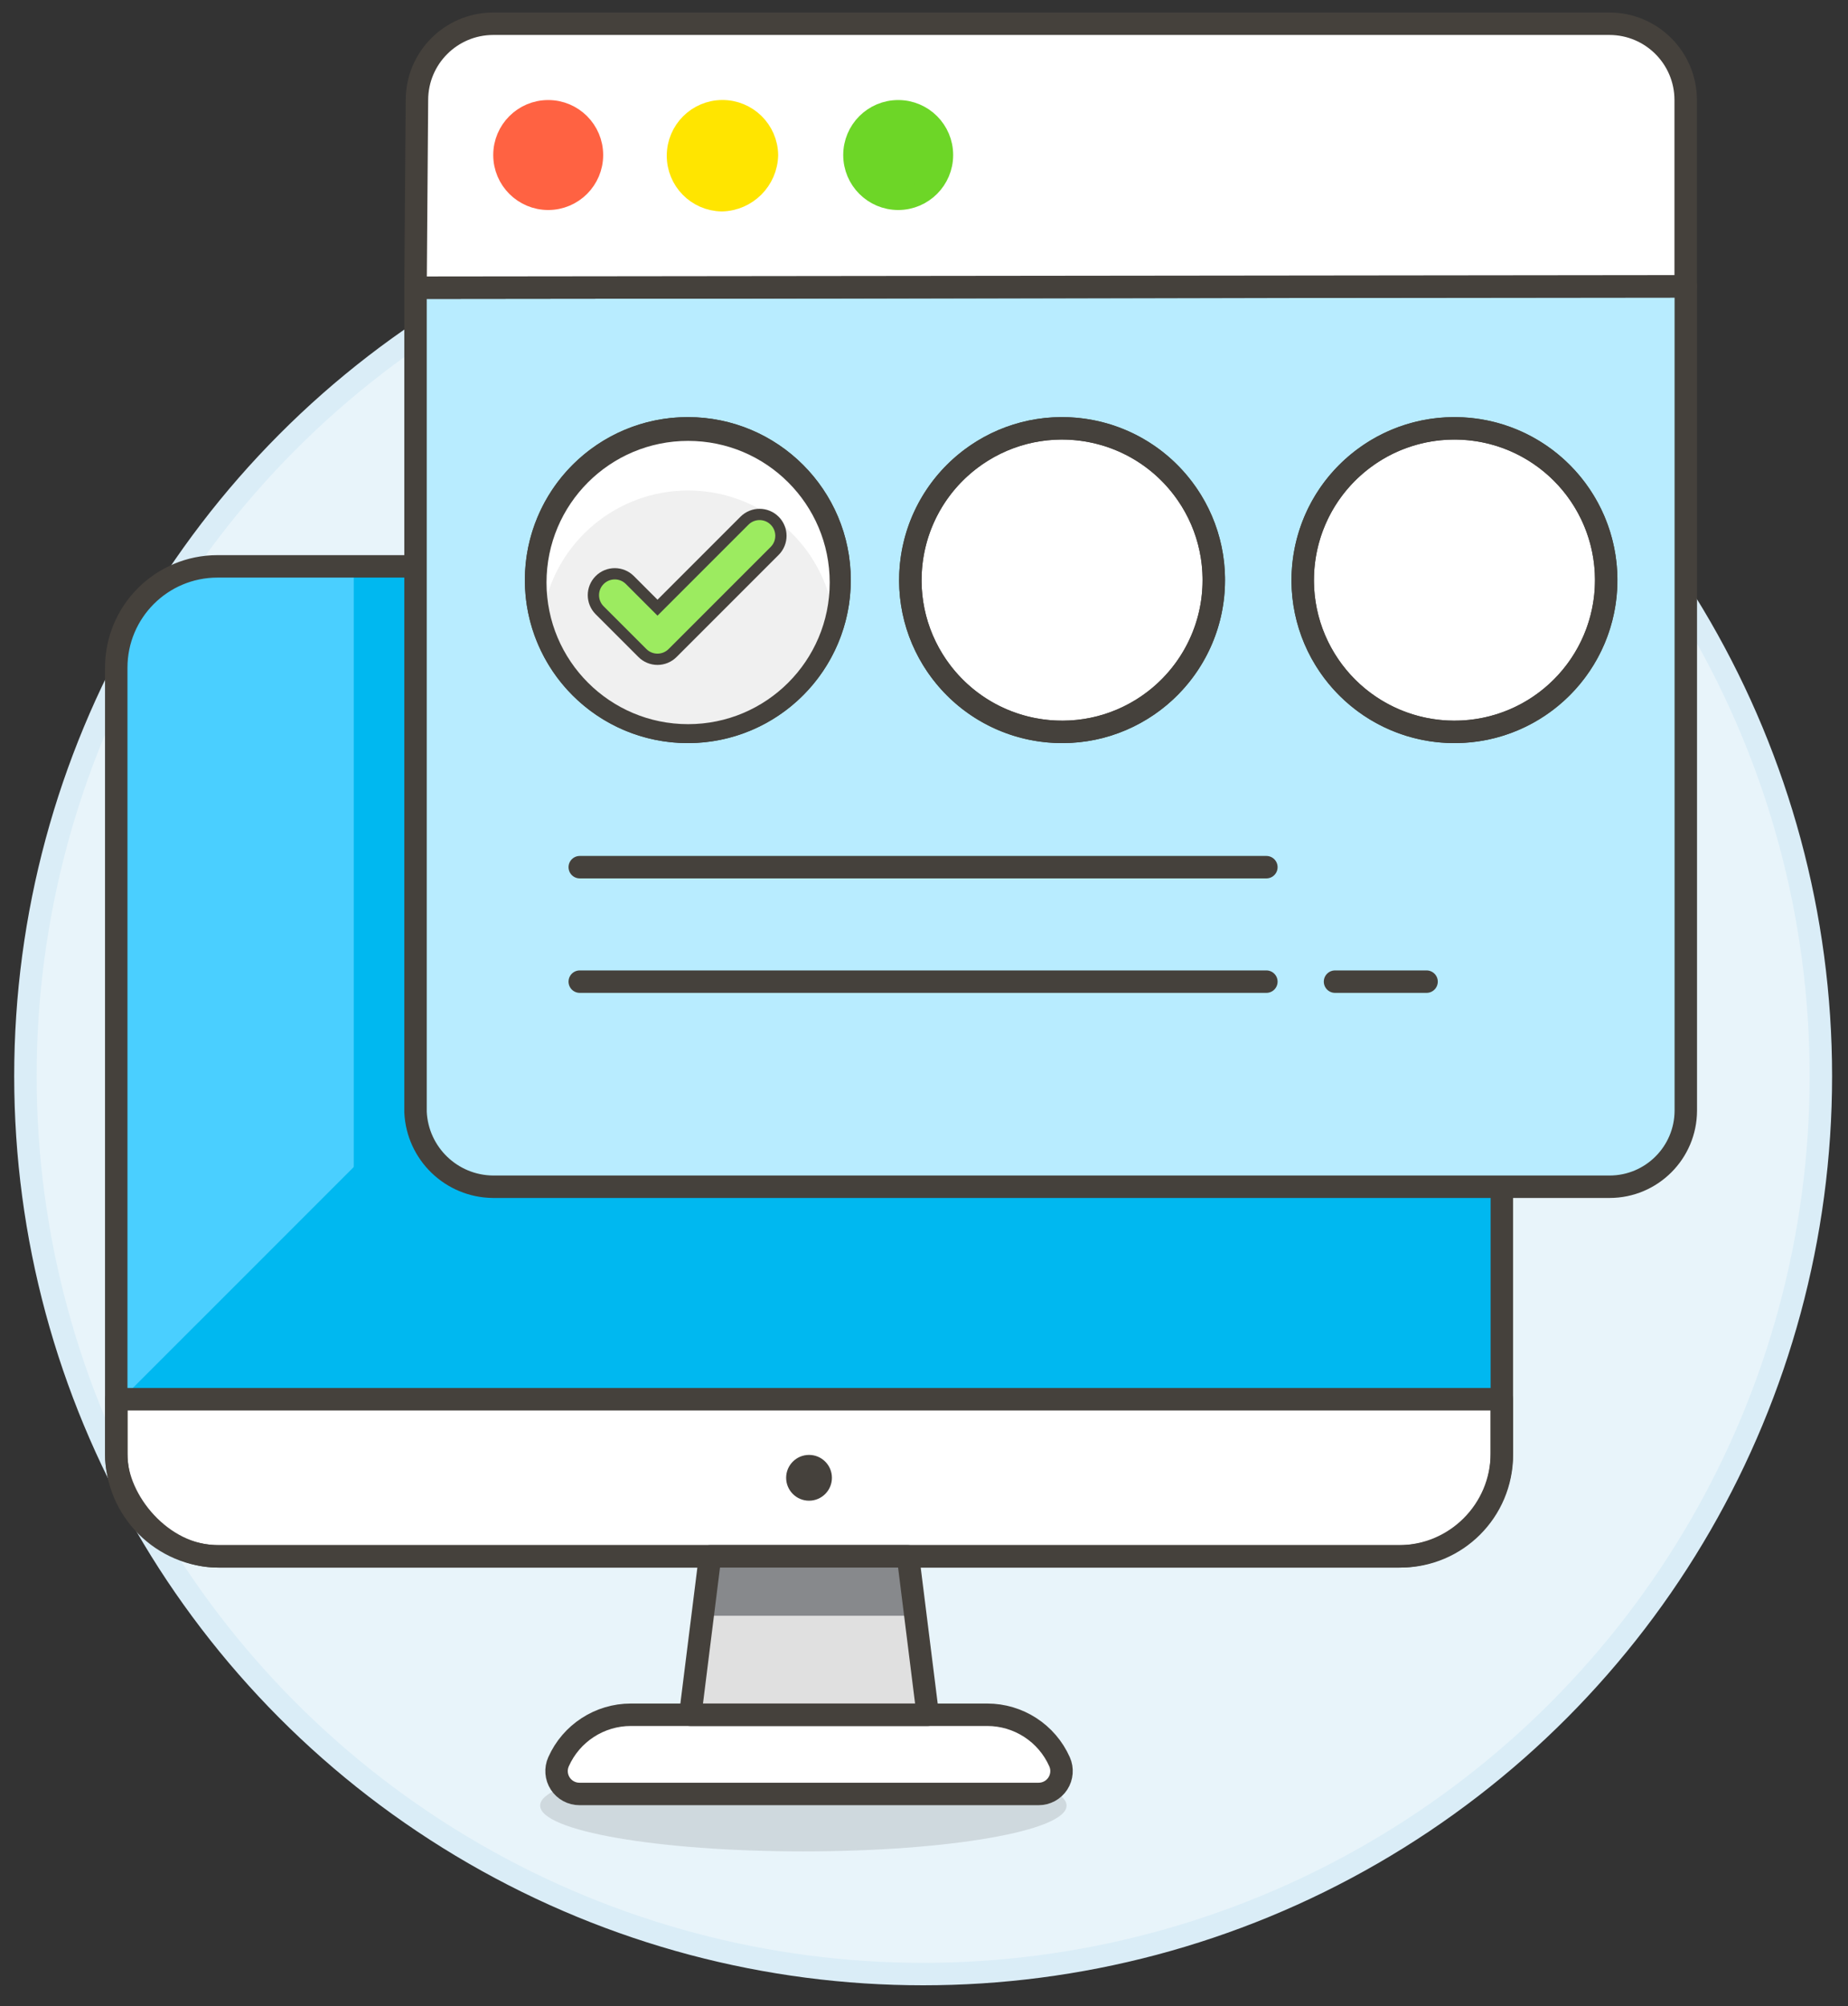 <?xml version="1.0" encoding="UTF-8"?>
<svg width="82px" height="89px" viewBox="0 0 82 89" version="1.1" xmlns="http://www.w3.org/2000/svg" xmlns:xlink="http://www.w3.org/1999/xlink">
    <rect x="0" y="0" width="82" height="89" fill="#333333" stroke="none"/>
    <title>Group 3</title>
    <g id="Saison-2" stroke="none" stroke-width="1" fill="none" fill-rule="evenodd">
        <g id="étape-5" transform="translate(-218, -338)">
            <g id="Group-3" transform="translate(219, 339)">
                <g id="app-working-1-software-app-performances-timer-hourglass-window-control-dashboard-testing-pc-mac">
                    <circle id="Oval" stroke="#DAEDF7" stroke-width="0.996" fill="#E8F4FA" fill-rule="nonzero" cx="39.962" cy="46.736" r="39.834"></circle>
                    <g id="Group" transform="translate(3.983, 0)">
                        <ellipse id="Oval" fill="#45413C" fill-rule="nonzero" opacity="0.15" cx="30.664" cy="79.096" rx="11.679" ry="2.032"></ellipse>
                        <rect id="Rectangle" fill="#00B8F0" fill-rule="nonzero" x="0.175" y="24.124" width="61.482" height="43.916" rx="4.493"></rect>
                        <path d="M0.175,61.307 L0.175,28.707 C0.175,26.177 2.226,24.126 4.756,24.126 L37.358,24.126 L0.175,61.307 Z" id="Path" fill="#4ACFFF" fill-rule="nonzero"></path>
                        <path d="M61.657,51.352 C61.651,53.29 60.082,54.86 58.144,54.866 L14.227,54.866 C12.289,54.86 10.719,53.29 10.714,51.352 L10.714,24.124 L57.075,24.124 C59.604,24.124 61.655,26.175 61.655,28.705 L61.657,51.352 Z" id="Path" fill="#00B8F0" fill-rule="nonzero"></path>
                        <path d="M61.657,61.071 L61.657,63.461 C61.657,65.991 59.606,68.042 57.077,68.042 L4.758,68.042 C2.228,68.042 0.177,65.991 0.177,63.461 L0.177,61.071 L61.657,61.071 Z" id="Path" fill="#FFFFFF" fill-rule="nonzero"></path>
                        <path d="M61.657,61.071 L61.657,63.461 C61.657,65.991 59.606,68.042 57.077,68.042 L4.758,68.042 C2.228,68.042 0.177,65.991 0.177,63.461 L0.177,61.071 L61.657,61.071 Z" id="Path" stroke="#45413C" stroke-width="0.996" stroke-linecap="round" stroke-linejoin="round"></path>
                        <rect id="Rectangle" stroke="#45413C" stroke-width="0.996" stroke-linecap="round" stroke-linejoin="round" x="0.175" y="24.124" width="61.482" height="43.916" rx="4.493"></rect>
                        <g transform="translate(19.585, 67.718)" id="Path">
                            <polygon fill="#E0E0E0" fill-rule="nonzero" points="16.6 7.349 6.061 7.349 6.94 0.322 15.722 0.322"></polygon>
                            <polygon fill="#87898C" fill-rule="nonzero" points="16.052 2.957 6.61 2.957 6.94 0.322 15.722 0.322"></polygon>
                            <path d="M22.446,9.433 C22.587,9.747 22.558,10.111 22.371,10.4 C22.183,10.689 21.862,10.863 21.518,10.862 L1.144,10.862 C0.8,10.863 0.479,10.689 0.291,10.4 C0.104,10.111 0.075,9.747 0.216,9.433 C0.78,8.165 2.038,7.348 3.426,7.349 L19.236,7.349 C20.623,7.348 21.882,8.165 22.446,9.433 Z" stroke="#45413C" stroke-width="0.996" fill="#FFFFFF" fill-rule="nonzero" stroke-linecap="round" stroke-linejoin="round"></path>
                            <polygon stroke="#45413C" stroke-width="0.996" stroke-linecap="round" stroke-linejoin="round" points="16.6 7.349 6.061 7.349 6.94 0.322 15.722 0.322"></polygon>
                        </g>
                        <path d="M66.439,51.644 L16.894,51.644 C15.05,51.628 13.54,50.174 13.455,48.332 L13.455,11.763 L69.82,11.701 L69.82,48.268 C69.815,50.133 68.303,51.642 66.439,51.644 Z" id="Path" fill="#B8ECFF" fill-rule="nonzero"></path>
                        <path d="M66.439,51.644 L16.894,51.644 C15.05,51.628 13.54,50.174 13.455,48.332 L13.455,11.763 L69.82,11.701 L69.82,48.268 C69.815,50.133 68.303,51.642 66.439,51.644 Z" id="Path" stroke="#45413C" stroke-width="0.996" stroke-linecap="round" stroke-linejoin="round"></path>
                        <path d="M69.815,11.701 L13.455,11.763 L13.518,3.429 C13.523,1.567 15.032,0.059 16.894,0.053 L66.439,0.053 C68.301,0.058 69.81,1.566 69.815,3.429 L69.815,11.701 Z" id="Path" stroke="#45413C" stroke-width="0.996" fill="#FFFFFF" fill-rule="nonzero" stroke-linecap="round" stroke-linejoin="round"></path>
                        <circle id="Oval" stroke="#FF6242" stroke-width="0.996" fill="#FF6242" fill-rule="nonzero" stroke-linecap="round" stroke-linejoin="round" cx="19.342" cy="5.877" r="1.941"></circle>
                        <path d="M29.048,5.877 C29.024,6.974 28.14,7.857 27.044,7.881 C25.962,7.864 25.095,6.98 25.101,5.898 C25.107,4.816 25.982,3.94 27.064,3.934 C28.146,3.929 29.031,4.795 29.048,5.877 L29.048,5.877 Z" id="Path" stroke="#FFE500" stroke-width="0.996" fill="#FFE500" fill-rule="nonzero" stroke-linecap="round" stroke-linejoin="round"></path>
                        <circle id="Oval" stroke="#6DD627" stroke-width="0.996" fill="#6DD627" fill-rule="nonzero" stroke-linecap="round" stroke-linejoin="round" cx="34.872" cy="5.877" r="1.941"></circle>
                        <line x1="20.742" y1="37.468" x2="51.209" y2="37.468" id="Path" stroke="#45413C" stroke-width="0.996" stroke-linecap="round" stroke-linejoin="round"></line>
                        <line x1="20.742" y1="42.546" x2="51.209" y2="42.546" id="Path" stroke="#45413C" stroke-width="0.996" stroke-linecap="round" stroke-linejoin="round"></line>
                        <line x1="54.255" y1="42.546" x2="58.317" y2="42.546" id="Path" stroke="#45413C" stroke-width="0.996" stroke-linecap="round" stroke-linejoin="round"></line>
                        <g transform="translate(18.589, 17.925)" stroke="#45413C" stroke-linecap="round" stroke-linejoin="round" stroke-width="0.996">
                            <path d="M6.949,0.076 C4.225,0.076 1.77,1.716 0.728,4.232 C-0.315,6.748 0.261,9.644 2.186,11.57 C4.112,13.495 7.008,14.072 9.524,13.029 C12.04,11.987 13.681,9.532 13.681,6.809 C13.681,3.091 10.667,0.077 6.949,0.076 L6.949,0.076 Z" id="Shape" fill="#FFFFFF" fill-rule="nonzero"></path>
                            <circle id="Oval" cx="6.949" cy="6.809" r="6.733"></circle>
                        </g>
                        <g transform="translate(35.187, 17.925)" stroke="#45413C" stroke-linecap="round" stroke-linejoin="round" stroke-width="0.996">
                            <path d="M12.671,3.248 C10.704,0.092 6.552,-0.872 3.396,1.095 C0.24,3.062 -0.724,7.214 1.243,10.37 C3.21,13.526 7.362,14.49 10.518,12.523 C12.034,11.579 13.112,10.071 13.516,8.331 C13.919,6.592 13.616,4.763 12.671,3.248 Z" id="Shape" fill="#FFFFFF" fill-rule="nonzero"></path>
                            <circle id="Oval" cx="6.957" cy="6.809" r="6.733"></circle>
                        </g>
                        <g transform="translate(52.78, 17.925)" stroke="#45413C" stroke-linecap="round" stroke-linejoin="round" stroke-width="0.996">
                            <path d="M1.253,10.662 C2.811,12.895 5.562,13.97 8.221,13.385 C10.881,12.8 12.926,10.67 13.404,7.989 C13.881,5.307 12.696,2.603 10.401,1.136 C8.106,-0.331 5.154,-0.271 2.921,1.288 C-0.128,3.416 -0.875,7.613 1.253,10.662 Z" id="Shape" fill="#FFFFFF" fill-rule="nonzero"></path>
                            <circle id="Oval" cx="6.774" cy="6.809" r="6.733"></circle>
                        </g>
                        <path d="M31.931,64.555 C31.931,65.116 31.477,65.571 30.916,65.571 C30.355,65.571 29.9,65.116 29.9,64.555 C29.9,63.994 30.355,63.54 30.916,63.54 C31.477,63.54 31.931,63.994 31.931,64.555 L31.931,64.555 Z" id="Path" fill="#45413C" fill-rule="nonzero"></path>
                    </g>
                </g>
                <g id="coche" transform="translate(22.7, 18)">
                    <g id="Group">
                        <circle id="Oval" fill="#F0F0F0" fill-rule="nonzero" cx="6.833" cy="6.841" r="6.533"></circle>
                        <path d="M6.833,2.758 C9.968,2.759 12.66,4.987 13.248,8.067 C13.748,5.481 12.646,2.847 10.453,1.388 C8.261,-0.072 5.406,-0.072 3.213,1.388 C1.02,2.847 -0.081,5.481 0.419,8.067 C1.006,4.987 3.698,2.759 6.833,2.758 Z" id="Path" fill="#FFFFFF" fill-rule="nonzero"></path>
                        <circle id="Oval" stroke="#45413C" stroke-width="0.5" stroke-linecap="round" stroke-linejoin="round" cx="6.833" cy="6.841" r="6.533"></circle>
                    </g>
                    <path d="M5.475,10.246 C5.224,10.246 4.982,10.146 4.805,9.968 L2.908,8.072 C2.538,7.701 2.538,7.101 2.908,6.731 C3.278,6.361 3.879,6.36 4.249,6.731 L5.475,7.957 L9.336,4.096 C9.706,3.728 10.305,3.729 10.674,4.099 C11.043,4.468 11.044,5.066 10.676,5.437 L6.145,9.967 C5.968,10.145 5.727,10.246 5.475,10.246 L5.475,10.246 Z" id="Path" stroke="#45413C" stroke-width="0.5" fill="#9CEB60" fill-rule="nonzero"></path>
                </g>
            </g>
        </g>
    </g>
</svg>